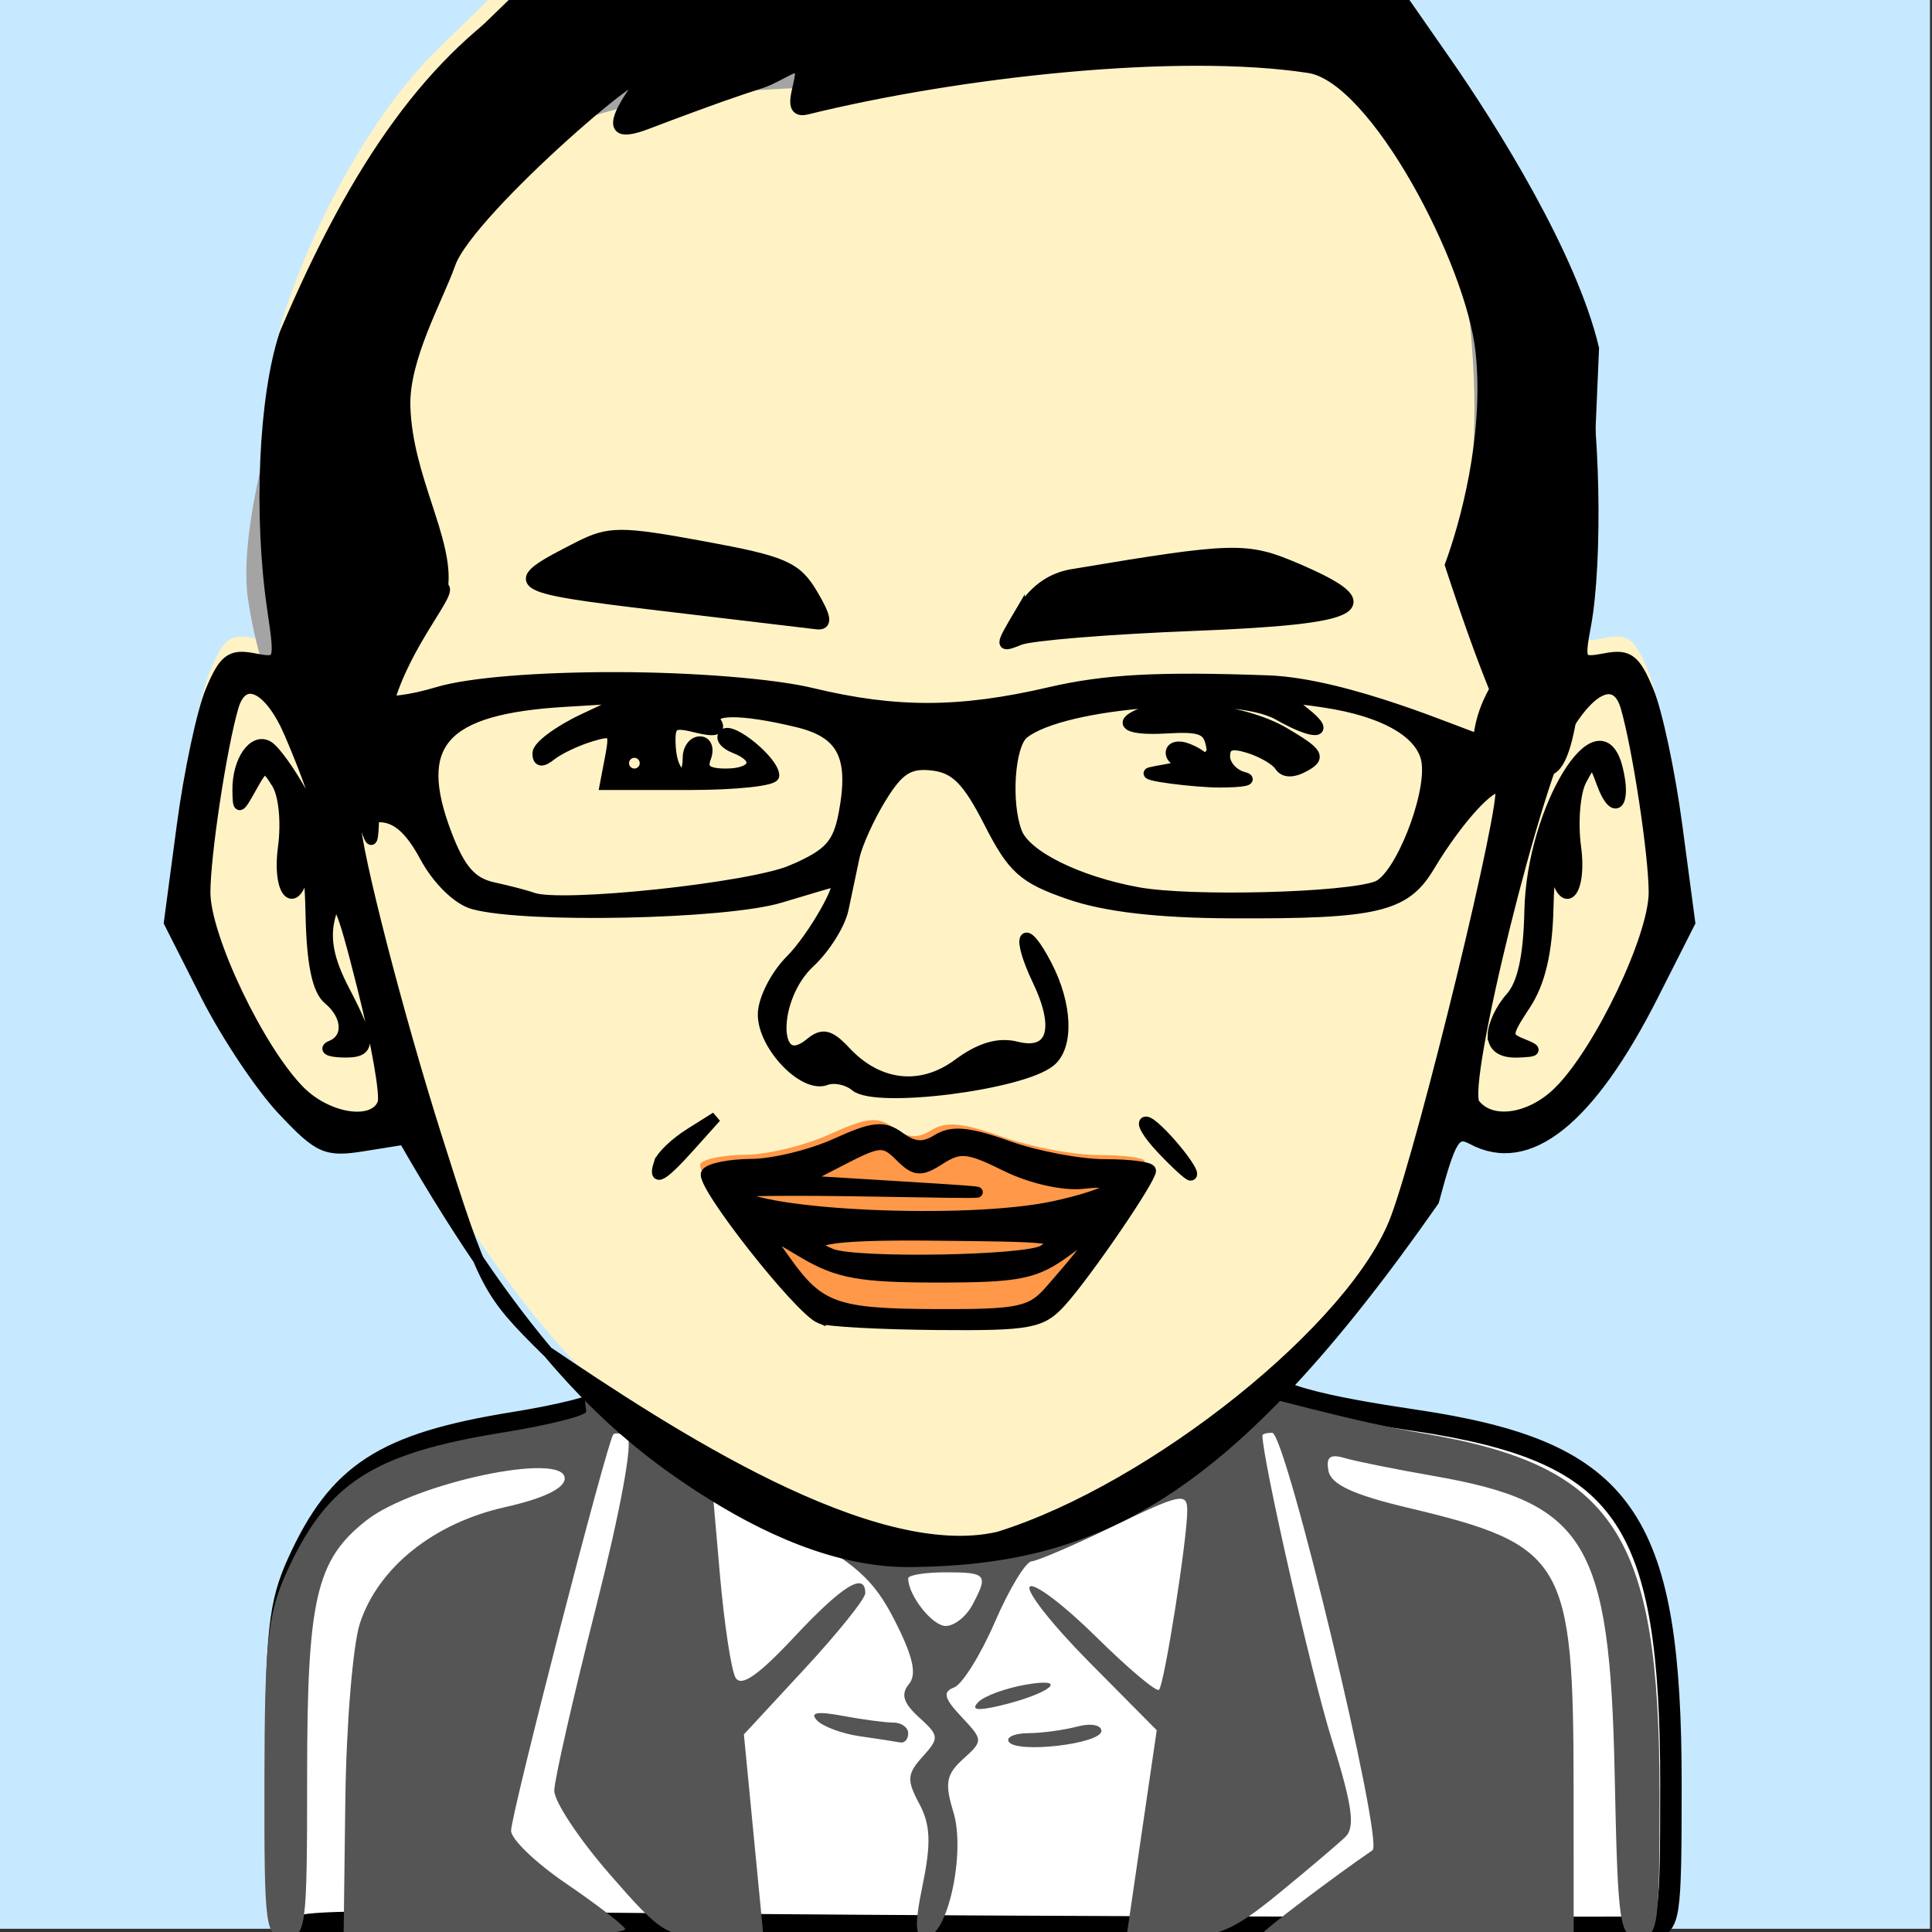 <?xml version="1.0" encoding="UTF-8" standalone="no"?>
<!-- Created with Inkscape (http://www.inkscape.org/) -->

<svg
   xmlns:dc="http://purl.org/dc/elements/1.1/"
   xmlns:cc="http://creativecommons.org/ns#"
   xmlns:rdf="http://www.w3.org/1999/02/22-rdf-syntax-ns#"
   xmlns:svg="http://www.w3.org/2000/svg"
   xmlns="http://www.w3.org/2000/svg"
   xmlns:sodipodi="http://sodipodi.sourceforge.net/DTD/sodipodi-0.dtd"
   xmlns:inkscape="http://www.inkscape.org/namespaces/inkscape"
   id="svg4190"
   version="1.1"
   inkscape:version="0.91 r13725"
   width="180"
   height="180"
   viewBox="0 0 180 180"
   sodipodi:docname="kotetsu.svg">
  <rect x="0" y="0" width="180" height="180" fill="#333333" stroke="none"/>
  <defs
     id="defs4194" />
  <sodipodi:namedview
     pagecolor="#ffffff"
     bordercolor="#666666"
     borderopacity="1"
     objecttolerance="10"
     gridtolerance="10"
     guidetolerance="10"
     inkscape:pageopacity="0"
     inkscape:pageshadow="2"
     inkscape:window-width="1920"
     inkscape:window-height="993"
     id="namedview4192"
     showgrid="false"
     inkscape:zoom="3.3312586"
     inkscape:cx="54.431453"
     inkscape:cy="101.05445"
     inkscape:window-x="0"
     inkscape:window-y="24"
     inkscape:window-maximized="1"
     inkscape:current-layer="svg4190" />
  <rect
     style="fill:#c7e9ff;fill-opacity:1;stroke:none;stroke-width:3.9;stroke-linecap:round;stroke-linejoin:round;stroke-miterlimit:4;stroke-dasharray:none;stroke-opacity:1"
     id="rect5853"
     width="181.313"
     height="180.412"
     x="-1.501"
     y="-0.712" />
  <path
     style="fill:#ffffff;fill-opacity:1;stroke:#000000;stroke-width:2;stroke-miterlimit:4;stroke-dasharray:none;stroke-opacity:1"
     d="m 25.699,164.814 c 0.019,-12.663 0.31,-15.384 2.055,-19.232 3.784,-8.342 8.034,-11.091 20.173,-13.045 4.263,-0.686 7.75,-1.566 7.75,-1.955 -1.804,-13.496 24.803,6.57 57.488,-8.289 10.405,-4.73 1.7,1.59 4.696,6.274 1.351,2.113 12.017,3.414 15.816,4.052 17.845,3.021 22,9.368 22,33.604 0,12.512 -0.12,13.341 -1.93,13.341 -100.486,0.161 -124.203,-1.195 -126.07,0 -1.911,0 -1.999,-0.659 -1.978,-14.75 z"
     id="path4238-9"
     inkscape:connector-curvature="0"
     sodipodi:nodetypes="csscsscscccc" />
  <path
     style="fill:#555555;fill-opacity:1;stroke:none;stroke-opacity:1"
     d="m 24.636,165.739 c 0.019,-12.663 0.31,-15.384 2.055,-19.232 3.784,-8.342 8.034,-11.091 20.173,-13.045 4.263,-0.686 7.75,-1.566 7.75,-1.955 -1.804,-13.496 12.628,-13.484 30.471,-9.79 16.241,3.362 35.307,9.774 47.529,11.827 17.845,3.021 22,9.368 22,33.604 0,12.512 -0.12,13.341 -1.93,13.341 -1.808,0 -1.95,-0.963 -2.25,-15.25 -0.453,-21.565 -2.692,-25.254 -16.82,-27.72 -3.575,-0.624 -7.329,-1.379 -8.342,-1.679 -1.362,-0.403 -1.753,-0.089 -1.5,1.204 0.246,1.257 2.309,2.217 7.342,3.415 14.689,3.496 15.486,4.848 15.494,26.279 l 0.006,13.75 -14.5,0 c -7.975,0 -14.5,-0.149 -14.5,-0.33 0,-0.27 6.689,-5.338 10.258,-7.772 1.09,-0.744 -8.076,-38.897 -9.345,-38.897 -0.502,0 -0.912,0.113 -0.91,0.25 0.028,2.329 4.574,22.281 6.436,28.247 1.955,6.264 2.232,8.251 1.278,9.17 -0.67,0.645 -3.459,3.009 -6.199,5.253 -4.225,3.46 -5.681,4.08 -9.583,4.08 l -4.601,0 1.411,-9.644 1.411,-9.644 -6.272,-6.328 c -3.45,-3.481 -5.949,-6.652 -5.553,-7.047 0.395,-0.395 3.171,1.704 6.169,4.664 2.998,2.961 5.639,5.184 5.87,4.941 0.503,-0.529 2.63,-14.033 2.63,-16.701 0,-1.697 -0.645,-1.564 -6.75,1.398 -3.713,1.801 -7.2,3.302 -7.75,3.335 -0.55,0.034 -2.087,2.571 -3.415,5.639 -1.328,3.068 -3.04,5.818 -3.804,6.111 -1.092,0.419 -0.946,1.004 0.681,2.736 2.033,2.164 2.036,2.234 0.165,3.927 -1.591,1.439 -1.742,2.256 -0.917,4.945 1.171,3.816 -0.562,11.669 -2.575,11.669 -1.014,0 -1.072,-1.054 -0.272,-4.961 0.784,-3.827 0.707,-5.54 -0.337,-7.49 -1.175,-2.195 -1.133,-2.772 0.319,-4.376 1.568,-1.733 1.548,-1.96 -0.333,-3.662 -1.464,-1.325 -1.72,-2.157 -0.95,-3.085 0.764,-0.92 0.405,-2.55 -1.3,-5.904 -1.96,-3.857 -3.585,-5.312 -9.697,-8.688 l -7.343,-4.055 0.729,8.361 c 0.401,4.598 1.056,8.945 1.456,9.66 0.514,0.92 2.107,-0.176 5.45,-3.75 4.518,-4.831 6.643,-6.144 6.643,-4.106 0,0.519 -2.545,3.691 -5.654,7.05 l -5.654,6.107 0.915,9.45 0.915,9.45 -4.611,0 c -4.382,0 -4.866,-0.294 -9.76,-5.921 -2.832,-3.257 -5.139,-6.744 -5.126,-7.75 0.013,-1.006 1.764,-8.696 3.89,-17.088 2.289,-9.037 3.476,-15.5 2.909,-15.85 -0.526,-0.325 -1.11,-0.433 -1.297,-0.241 -0.551,0.566 -9.526,35.361 -9.524,36.924 10e-4,0.784 2.28,2.979 5.065,4.877 2.785,1.898 5.285,3.811 5.557,4.25 0.272,0.439 -5.518,0.799 -12.867,0.799 l -13.361,0 0.163,-12.816 c 0.09,-7.049 0.703,-14.451 1.363,-16.45 1.714,-5.193 6.878,-9.323 13.514,-10.808 3.574,-0.8 5.563,-1.756 5.563,-2.674 0,-2.557 -14.041,0.418 -18.491,3.918 -4.674,3.677 -5.509,7.285 -5.509,23.797 0,14.365 -0.089,15.032 -2,15.032 -1.911,0 -1.999,-0.659 -1.978,-14.75 z m 65.943,-16.184 c 1.529,-2.857 1.361,-3.066 -2.465,-3.066 -1.925,0 -3.5,0.255 -3.5,0.566 0,1.586 2.248,4.434 3.5,4.434 0.786,0 1.895,-0.87 2.465,-1.934 z m 4.978,-6.971 c 22.97,-9.095 21.339,-21.986 14.509,-23.104 -12.736,-2.085 -48.71,10.986 -45.334,14.762 5.586,3.311 21.433,10.196 23.543,10.229 0.638,0.01 3.915,-0.839 7.282,-1.887 z m -1.577,19.689 c -0.266,-0.431 0.555,-0.79 1.825,-0.797 1.27,-0.008 3.322,-0.285 4.559,-0.617 1.248,-0.334 2.25,-0.152 2.25,0.409 0,1.208 -7.937,2.132 -8.634,1.005 z m -13.866,-0.51 c -1.65,-0.235 -3.45,-0.902 -4,-1.482 -0.697,-0.735 0.024,-0.863 2.375,-0.423 1.856,0.348 3.994,0.632 4.75,0.632 0.756,0 1.375,0.45 1.375,1 0,0.55 -0.338,0.933 -0.75,0.85 -0.412,-0.082 -2.1,-0.342 -3.75,-0.577 z m 11.031,-3.184 c 0.567,-0.579 2.592,-1.315 4.5,-1.637 4.146,-0.7 2.118,0.89 -2.531,1.984 -2.093,0.492 -2.688,0.388 -1.969,-0.346 z"
     id="path4238"
     inkscape:connector-curvature="0"
     sodipodi:nodetypes="csscscssssscsccsssscsssscccsssssscssssssssssssscssssscccsscscscssscsssssssccssssscsccccsssssssscscsccsc" />
  <path
     style="fill:#fff3c5;fill-opacity:1;stroke:none;stroke-width:3.9;stroke-miterlimit:4;stroke-dasharray:none;stroke-opacity:1"
     d="m 37.591,104.239 -3.791,0.606 c -3.463,0.554 -4.113,0.264 -7.512,-3.346 -2.047,-2.174 -5.26,-6.994 -7.141,-10.711 l -3.42,-6.759 1.203,-9.032 c 0.661,-4.968 1.862,-10.61 2.667,-12.538 1.235,-2.957 1.859,-3.431 3.983,-3.024 2.499,0.478 2.513,0.443 1.77,-4.633 -1.284,-8.776 -0.794,-19.758 1.143,-25.614 3.216,-9.725 8.781,-19.269 14.43,-24.75 l 5.411,-5.25 c 12.284,-11.564 21.758,-9.099 39.264,-9.906 22.233,-0.005 26.465,-4.694 42.866,8.105 l 4.856,6.973 c 4.478,6.431 11.782,18.143 13.853,26.828 1.372,5.754 1.646,19.174 0.514,25.206 -0.629,3.354 -0.54,3.501 1.861,3.042 2.128,-0.407 2.751,0.065 3.987,3.024 0.806,1.928 2.006,7.57 2.667,12.538 l 1.203,9.032 -3.42,6.759 c -5.906,11.675 -11.622,16.234 -16.847,13.437 -1.583,-0.847 -2.011,-0.165 -3.602,5.75 -19.293,27.594 -31.504,33.427 -48.748,33.608 -6.899,0.072 -13.829,-3.214 -19.475,-6.867 -8.275,-5.354 -16.374,-12.706 -27.722,-32.477 z"
     id="path4238-1-5"
     inkscape:connector-curvature="0"
     sodipodi:nodetypes="cssscsssssscccsssssscsscssc" />
  <path
     style="fill:#ff9848;fill-opacity:1;stroke:none;stroke-opacity:1"
     d="m 75.862,121.939 c -1.938,-0.779 -11.196,-12.558 -10.612,-13.503 0.28,-0.454 2.171,-0.835 4.201,-0.847 2.03,-0.012 5.569,-0.875 7.864,-1.917 3.493,-1.586 4.463,-1.683 5.951,-0.595 1.324,0.968 2.226,1.02 3.533,0.203 1.326,-0.828 2.928,-0.676 6.549,0.622 2.637,0.945 6.706,1.716 9.044,1.713 2.337,-0.003 4.25,0.251 4.25,0.565 0,0.831 -5.96,9.553 -8.324,12.18 -1.843,2.048 -2.883,2.243 -11.6,2.171 -5.267,-0.043 -10.152,-0.31 -10.856,-0.593 z"
     id="path4238-1-50"
     inkscape:connector-curvature="0"
     sodipodi:nodetypes="csssssscsssc" />
  <path
     style="fill:#000000;fill-opacity:1;stroke:#000000;stroke-opacity:1"
     d="m 61.401,56.386 c -14.107,-1.691 -14.417,-1.917 -7.477,-5.439 2.833,-1.438 3.887,-1.44 11.594,-0.025 7.526,1.382 8.67,1.882 10.191,4.456 1.265,2.141 1.371,2.862 0.406,2.757 -0.719,-0.079 -7.34,-0.866 -14.713,-1.75 z"
     id="path4238-1"
     inkscape:connector-curvature="0"
     sodipodi:nodetypes="csssssc" />
  <path
     style="fill:#000000;fill-opacity:1;stroke:#000000;stroke-opacity:1"
     d="m 94.98,57.194 c 1.256,-2.127 2.861,-3.327 4.905,-3.669 15.161,-2.535 16.234,-2.562 20.945,-0.543 8.288,3.553 6.231,4.682 -9.657,5.302 -7.838,0.306 -15.107,0.897 -16.155,1.313 -1.867,0.742 -1.868,0.694 -0.038,-2.404 z"
     id="path4238-1-0"
     inkscape:connector-curvature="0"
     sodipodi:nodetypes="ssssccs" />
  <path
     style="fill:#000000;fill-opacity:1;stroke:#000000;stroke-opacity:1"
     d="m 76.425,122.823 c -1.938,-0.779 -11.196,-12.558 -10.612,-13.503 0.28,-0.454 2.171,-0.835 4.201,-0.847 2.03,-0.012 5.569,-0.875 7.864,-1.917 3.493,-1.586 4.463,-1.683 5.951,-0.595 1.324,0.968 2.226,1.02 3.533,0.203 1.326,-0.828 2.928,-0.676 6.549,0.622 2.637,0.945 6.706,1.716 9.044,1.713 2.337,-0.003 4.25,0.251 4.25,0.565 0,0.831 -5.96,9.553 -8.324,12.18 -1.843,2.048 -2.883,2.243 -11.6,2.171 -5.267,-0.043 -10.152,-0.31 -10.856,-0.593 z m 21.403,-2.578 c 4.613,-5.264 5.021,-6.237 1.547,-3.694 -2.923,2.14 -4.39,2.439 -12,2.441 -7.212,0.002 -9.313,-0.377 -12.496,-2.258 l -3.826,-2.261 2.13,2.992 c 3.15,4.424 4.679,4.967 14.097,5 7.663,0.027 8.786,-0.209 10.547,-2.22 z m -0.623,-3.75 c 1.924,-1.243 1.491,-1.3 -10.748,-1.409 -9.424,-0.084 -12.202,0.455 -9.002,1.747 2.282,0.921 18.224,0.648 19.75,-0.338 z m 0.942,-4.081 c 5.706,-1.224 7.564,-2.683 2.738,-2.15 -1.821,0.201 -4.889,-0.499 -7.18,-1.639 -3.467,-1.724 -4.281,-1.808 -6.107,-0.631 -1.812,1.168 -2.334,1.131 -3.73,-0.265 -1.498,-1.498 -1.915,-1.473 -5.393,0.321 l -3.77,1.945 10,0.615 c 9.101,0.56 8.805,0.593 -3.292,0.375 -7.31,-0.132 -13.134,-0.082 -12.941,0.111 2.175,2.175 21.645,3.04 29.674,1.318 z m -36.72,-4.083 c 0.213,-0.64 1.488,-1.857 2.833,-2.704 l 2.445,-1.54 -2.424,2.704 c -2.617,2.919 -3.467,3.378 -2.854,1.54 z m 46.779,-1.336 c -1.292,-1.375 -1.933,-2.486 -1.424,-2.469 0.855,0.029 4.976,4.969 4.145,4.969 -0.205,0 -1.429,-1.125 -2.721,-2.5 z"
     id="path4238-1-3-9"
     inkscape:connector-curvature="0"
     sodipodi:nodetypes="csssssscssscsscscssssssssssssscsscssscssscss" />
  <path
     style="fill:#a4a4a4;fill-opacity:1;stroke:none;stroke-opacity:1"
     d="m 32.547,62.313 c -1.912,6.784 -0.915,14.584 -1.877,12.012 -1.791,-4.789 -5.802,-7.09 -7.552,-18.42 -1.247,-8.076 4.738,-24.708 5.564,-27.147 3.295,-9.725 6.721,-12.76 10.112,-16.684 L 47.733,1.73 C 60.315,-9.834 66.2,-8.218 84.132,-9.026 c 22.774,-0.005 24.138,-1.722 43.485,7.256 l 4.549,9.52 c 3.406,7.127 13.343,12.624 15.464,21.309 -1.579,33.849 1.112,56.966 -11.509,19.334 1.346,-3.562 1.619,-11.058 0.745,-19.061 C 135.964,21.07 126.797,3.857 120.458,2.909 106.812,0.902 96.323,7.115 85.266,7.708 65.657,8.758 48.816,7.611 41.898,22.009 c -1.179,3.267 -7.84,7.95 -7.71,12.442 -3.293,14.894 -2.163,9.511 -1.641,27.863 z"
     id="path4238-1-3-5-3"
     inkscape:connector-curvature="0"
     sodipodi:nodetypes="csssscccsccscsccc" />
  <path
     style="fill:#000000;fill-opacity:1;stroke:#000000;stroke-opacity:1"
     d="m 37.629,106.156 -3.791,0.606 c -3.463,0.554 -4.113,0.264 -7.512,-3.346 -2.047,-2.174 -5.26,-6.994 -7.141,-10.711 l -3.42,-6.759 1.203,-9.032 c 0.661,-4.968 1.862,-10.61 2.667,-12.538 1.235,-2.957 1.859,-3.431 3.983,-3.024 2.499,0.478 2.513,0.443 1.77,-4.633 -1.284,-8.776 -0.794,-19.758 1.143,-25.614 13.62,-32.169 28.132,-38.443 59.105,-39.906 19.173,1.382 28.638,1.366 37.731,7.509 3.166,2.139 6.659,2.786 9.99,7.569 4.478,6.431 11.782,18.143 13.853,26.828 1.372,5.754 1.646,19.174 0.514,25.206 -0.629,3.354 -0.54,3.501 1.861,3.042 2.128,-0.407 2.751,0.065 3.987,3.024 0.806,1.928 2.006,7.57 2.667,12.538 l 1.203,9.032 -3.42,6.759 c -5.906,11.675 -11.622,16.234 -16.847,13.437 -1.583,-0.847 -2.011,-0.165 -3.602,5.75 -19.293,27.594 -31.504,33.427 -48.748,33.608 -6.899,0.072 -13.829,-3.214 -19.475,-6.867 -8.275,-5.354 -16.374,-12.706 -27.722,-32.477 z m 55.418,37.042 c 14.443,-4.495 33.211,-19.546 37,-29.671 2.693,-7.198 10.495,-39.32 9.734,-40.08 -0.712,-0.712 -4.01,2.91 -6.613,7.261 -2.273,3.8 -4.86,4.411 -18.439,4.352 -6.842,-0.03 -11.73,-0.597 -15.076,-1.75 -4.304,-1.483 -5.284,-2.36 -7.5,-6.706 -1.996,-3.915 -3.14,-5.068 -5.275,-5.314 -2.175,-0.251 -3.139,0.356 -4.771,3 -1.125,1.823 -2.261,4.327 -2.524,5.564 -0.264,1.238 -0.722,3.413 -1.02,4.835 -0.297,1.422 -1.704,3.663 -3.125,4.981 -3.583,3.321 -3.531,10.502 0.055,7.526 1.144,-0.95 1.813,-0.791 3.274,0.776 3.054,3.276 7.047,3.722 10.496,1.172 2.057,-1.521 3.766,-2.025 5.442,-1.604 3.334,0.837 4.142,-1.653 1.998,-6.151 -2.08,-4.362 -1.346,-5.63 0.827,-1.428 1.893,3.66 2.033,7.52 0.324,8.926 -2.644,2.175 -16.224,3.898 -18.147,2.302 -0.742,-0.616 -1.985,-0.876 -2.761,-0.578 -2.05,0.787 -5.842,-3.167 -5.842,-6.092 0,-1.379 1.156,-3.662 2.568,-5.074 2.071,-2.071 5.079,-7.375 4.157,-7.33 -0.124,0.006 -2.434,0.681 -5.134,1.5 -5.076,1.54 -23.752,1.933 -28.591,0.602 -1.456,-0.4 -3.335,-2.236 -4.5,-4.398 -1.394,-2.586 -2.682,-3.711 -4.25,-3.713 -1.238,-10e-4 -2.25,0.193 -2.25,0.432 0,2.607 3.951,17.946 7.562,29.358 4.419,13.965 4.655,14.423 10.295,20 11.224,7.578 30.256,20.059 42.085,17.302 z m -57.378,-40.405 c 0.276,-0.72 -0.563,-5.547 -1.866,-10.727 -2.02,-8.031 -2.473,-9 -3.08,-6.584 -0.501,1.997 -0.108,3.991 1.335,6.758 2.601,4.991 2.57,5.882 -0.204,5.784 -1.238,-0.043 -1.688,-0.306 -1,-0.583 1.698,-0.685 1.575,-2.823 -0.25,-4.338 -1.027,-0.852 -1.543,-3.335 -1.636,-7.872 -0.075,-3.645 -0.331,-5.615 -0.57,-4.378 -0.8,4.156 -2.587,2.472 -2.003,-1.887 0.319,-2.378 0.066,-4.919 -0.595,-5.978 -1.094,-1.751 -1.21,-1.733 -2.388,0.387 -1.164,2.095 -1.239,2.109 -1.258,0.228 -0.028,-2.74 1.488,-4.903 2.847,-4.063 0.617,0.381 2.031,2.351 3.144,4.378 2.365,4.308 1.699,1.091 -1.15,-5.565 -1.878,-4.386 -4.37,-5.569 -5.268,-2.5 -1.1,3.764 -2.623,13.803 -2.623,17.293 0,4.154 5.045,14.729 8.836,18.52 2.627,2.627 6.914,3.253 7.73,1.127 z m 109.599,-1.127 c 3.79,-3.79 8.836,-14.365 8.836,-18.52 0,-3.491 -1.523,-13.529 -2.623,-17.293 -0.809,-2.765 -3.027,-2.052 -5.361,1.724 -2.865,4.636 -10.037,33.592 -8.736,35.276 1.548,2.005 5.25,1.447 7.885,-1.187 z m -6.164,-5.234 c 0,-0.919 0.74,-2.489 1.644,-3.488 1.118,-1.236 1.686,-3.819 1.774,-8.079 0.198,-9.528 6.524,-19.823 8.165,-13.287 0.849,3.382 -0.273,4.538 -1.413,1.457 -0.854,-2.308 -0.895,-2.315 -1.952,-0.34 -0.594,1.11 -0.827,3.906 -0.517,6.213 0.591,4.404 -1.187,6.138 -1.995,1.945 -0.238,-1.238 -0.498,0.45 -0.576,3.75 -0.098,4.106 -0.766,6.945 -2.116,8.994 -1.841,2.793 -1.857,3.04 -0.243,3.68 1.423,0.564 1.33,0.698 -0.52,0.756 -1.464,0.046 -2.25,-0.514 -2.25,-1.601 z M 73.793,81.083 c 3.478,-1.505 4.3,-2.406 4.845,-5.309 0.995,-5.301 -0.126,-7.498 -4.344,-8.514 -5.259,-1.267 -8.364,-1.246 -7.562,0.051 0.45,0.727 -0.168,0.875 -1.872,0.447 -2.236,-0.561 -2.526,-0.338 -2.399,1.853 0.152,2.642 1.644,3.543 1.644,0.993 0,-0.825 0.498,-1.5 1.107,-1.5 0.609,0 0.848,0.675 0.531,1.5 -0.416,1.084 0.11,1.5 1.893,1.5 2.799,0 3.3,-1.467 0.825,-2.417 -0.904,-0.347 -1.356,-0.917 -1.006,-1.268 0.717,-0.717 4.649,2.531 4.649,3.839 0,0.465 -3.538,0.845 -7.861,0.845 l -7.861,0 0.499,-2.611 c 0.452,-2.364 0.274,-2.542 -1.889,-1.878 -1.313,0.403 -2.95,1.184 -3.638,1.734 -0.858,0.686 -1.25,0.632 -1.25,-0.171 0,-0.644 1.913,-2.073 4.25,-3.176 l 4.25,-2.004 -6,0.362 c -11.408,0.689 -14.247,3.882 -11.003,12.375 1.258,3.294 2.328,4.517 4.336,4.958 1.467,0.322 3.117,0.753 3.667,0.958 2.616,0.974 20.355,-0.909 24.189,-2.568 z m 54.512,1.498 c 2.081,-0.8 5.097,-8.34 4.636,-11.589 -0.38,-2.673 -3.929,-4.732 -9.613,-5.576 -3.541,-0.526 -3.625,-0.475 -1.724,1.035 2.488,1.976 0.863,2.074 -2.5,0.152 -4.186,-2.393 -20.058,-1.231 -23.75,1.739 -1.315,1.058 -1.684,6.466 -0.629,9.216 0.833,2.171 5.663,4.567 11.282,5.598 4.883,0.896 19.448,0.52 22.298,-0.575 z M 107.167,71.979 c 1.184,-0.307 5.947,-0.792 5.745,-2.209 -0.265,-1.856 -0.881,-2.132 -4.308,-1.931 -2.885,0.169 -4.219,-0.248 -3.137,-0.947 2.658,-1.717 10.325,-0.904 14.177,1.369 3.164,1.867 3.424,2.285 1.938,3.116 -1.105,0.618 -1.941,0.611 -2.347,-0.021 -0.347,-0.54 -1.643,-1.298 -2.881,-1.684 -1.643,-0.513 -2.25,-0.299 -2.25,0.792 0,0.822 0.787,1.7 1.75,1.951 0.963,0.252 -0.05,0.457 -2.25,0.457 -2.2,0 -7.431,-0.635 -6.437,-0.893 z m 1.937,-1.843 c 0,-0.533 0.675,-0.71 1.5,-0.393 0.825,0.317 1.5,0.752 1.5,0.969 0,0.216 -0.675,0.393 -1.5,0.393 -0.825,0 -1.5,-0.436 -1.5,-0.969 z M 60.104,71.104 c 0,-0.55 -0.45,-1 -1,-1 -0.55,0 -1,0.45 -1,1 0,0.55 0.45,1 1,1 0.55,0 1,-0.45 1,-1 z m -2.591,-7.984 c 7.074,0.009 14.581,0.617 18.091,1.464 7.847,1.895 13.841,1.877 22.188,-0.065 5.146,-1.198 10.113,-1.467 20.312,-1.1 7.425,0.267 18.134,5.053 19.646,5.447 0.66,-6.281 5.55,-7.252 5.817,-16.197 C 143.969,39.184 138.728,17.303 131.337,9.152 110.22,-14.134 63.545,-12.974 38.793,15.135 c -8.181,8.94 -11.206,22.551 -11.112,33.29 0.015,1.715 2.302,5.17 4.44,8.543 2.189,3.455 4.221,6.824 3.491,8.148 0.269,0.435 2.586,0.161 5.15,-0.611 2.905,-0.874 9.215,-1.397 16.751,-1.387 z"
     id="path4238-1-3-7"
     inkscape:connector-curvature="0"
     sodipodi:nodetypes="cssscssssccscssssscsscssccsssssssssssssssssssssscssscssccsssssssssssscsssssssssssssssssssssssssssssssssssssssscssssscsssssssssssssssssssscssssssssssssssscssscsscsscssc" />
  <path
     style="fill:#000000;fill-opacity:1;stroke:#000000;stroke-opacity:1"
     d="m 41.247,54.7 c 1.165,0.223 -3.486,5.086 -5.116,11.01 -1.867,6.784 -0.894,14.584 -1.833,12.012 -1.748,-4.789 -5.664,-7.09 -7.372,-18.42 -1.217,-8.076 0.067,-26.406 0.873,-28.845 3.216,-9.725 8.781,-19.269 14.43,-24.75 l 5.411,-5.25 c 12.284,-11.564 21.758,-9.099 39.264,-9.906 22.233,-0.005 26.465,-4.694 42.866,8.105 l 4.856,6.973 c 4.478,6.431 11.782,18.143 13.853,26.828 -1.541,33.849 -1.038,57.816 -13.358,20.183 1.314,-3.562 3.703,-11.907 2.85,-19.91 -0.881,-8.263 -9.83,-25.476 -16.018,-26.425 -12.269,-1.88 -32.669,0.393 -46.822,3.876 -2.703,0.665 1.245,-5.178 -1.766,-3.612 -3.758,1.955 0,0 -13.068,4.962 -2.583,0.981 -4.046,0.886 -0.859,-3.578 3.355,-4.7 -15.727,11.586 -17.494,16.603 -1.151,3.267 -4.338,8.8 -4.211,13.291 0.189,6.651 4.066,12.449 3.513,16.853 z"
     id="path4238-1-3-5"
     inkscape:connector-curvature="0"
     sodipodi:nodetypes="cssssscccsccssssssssc" />
</svg>
